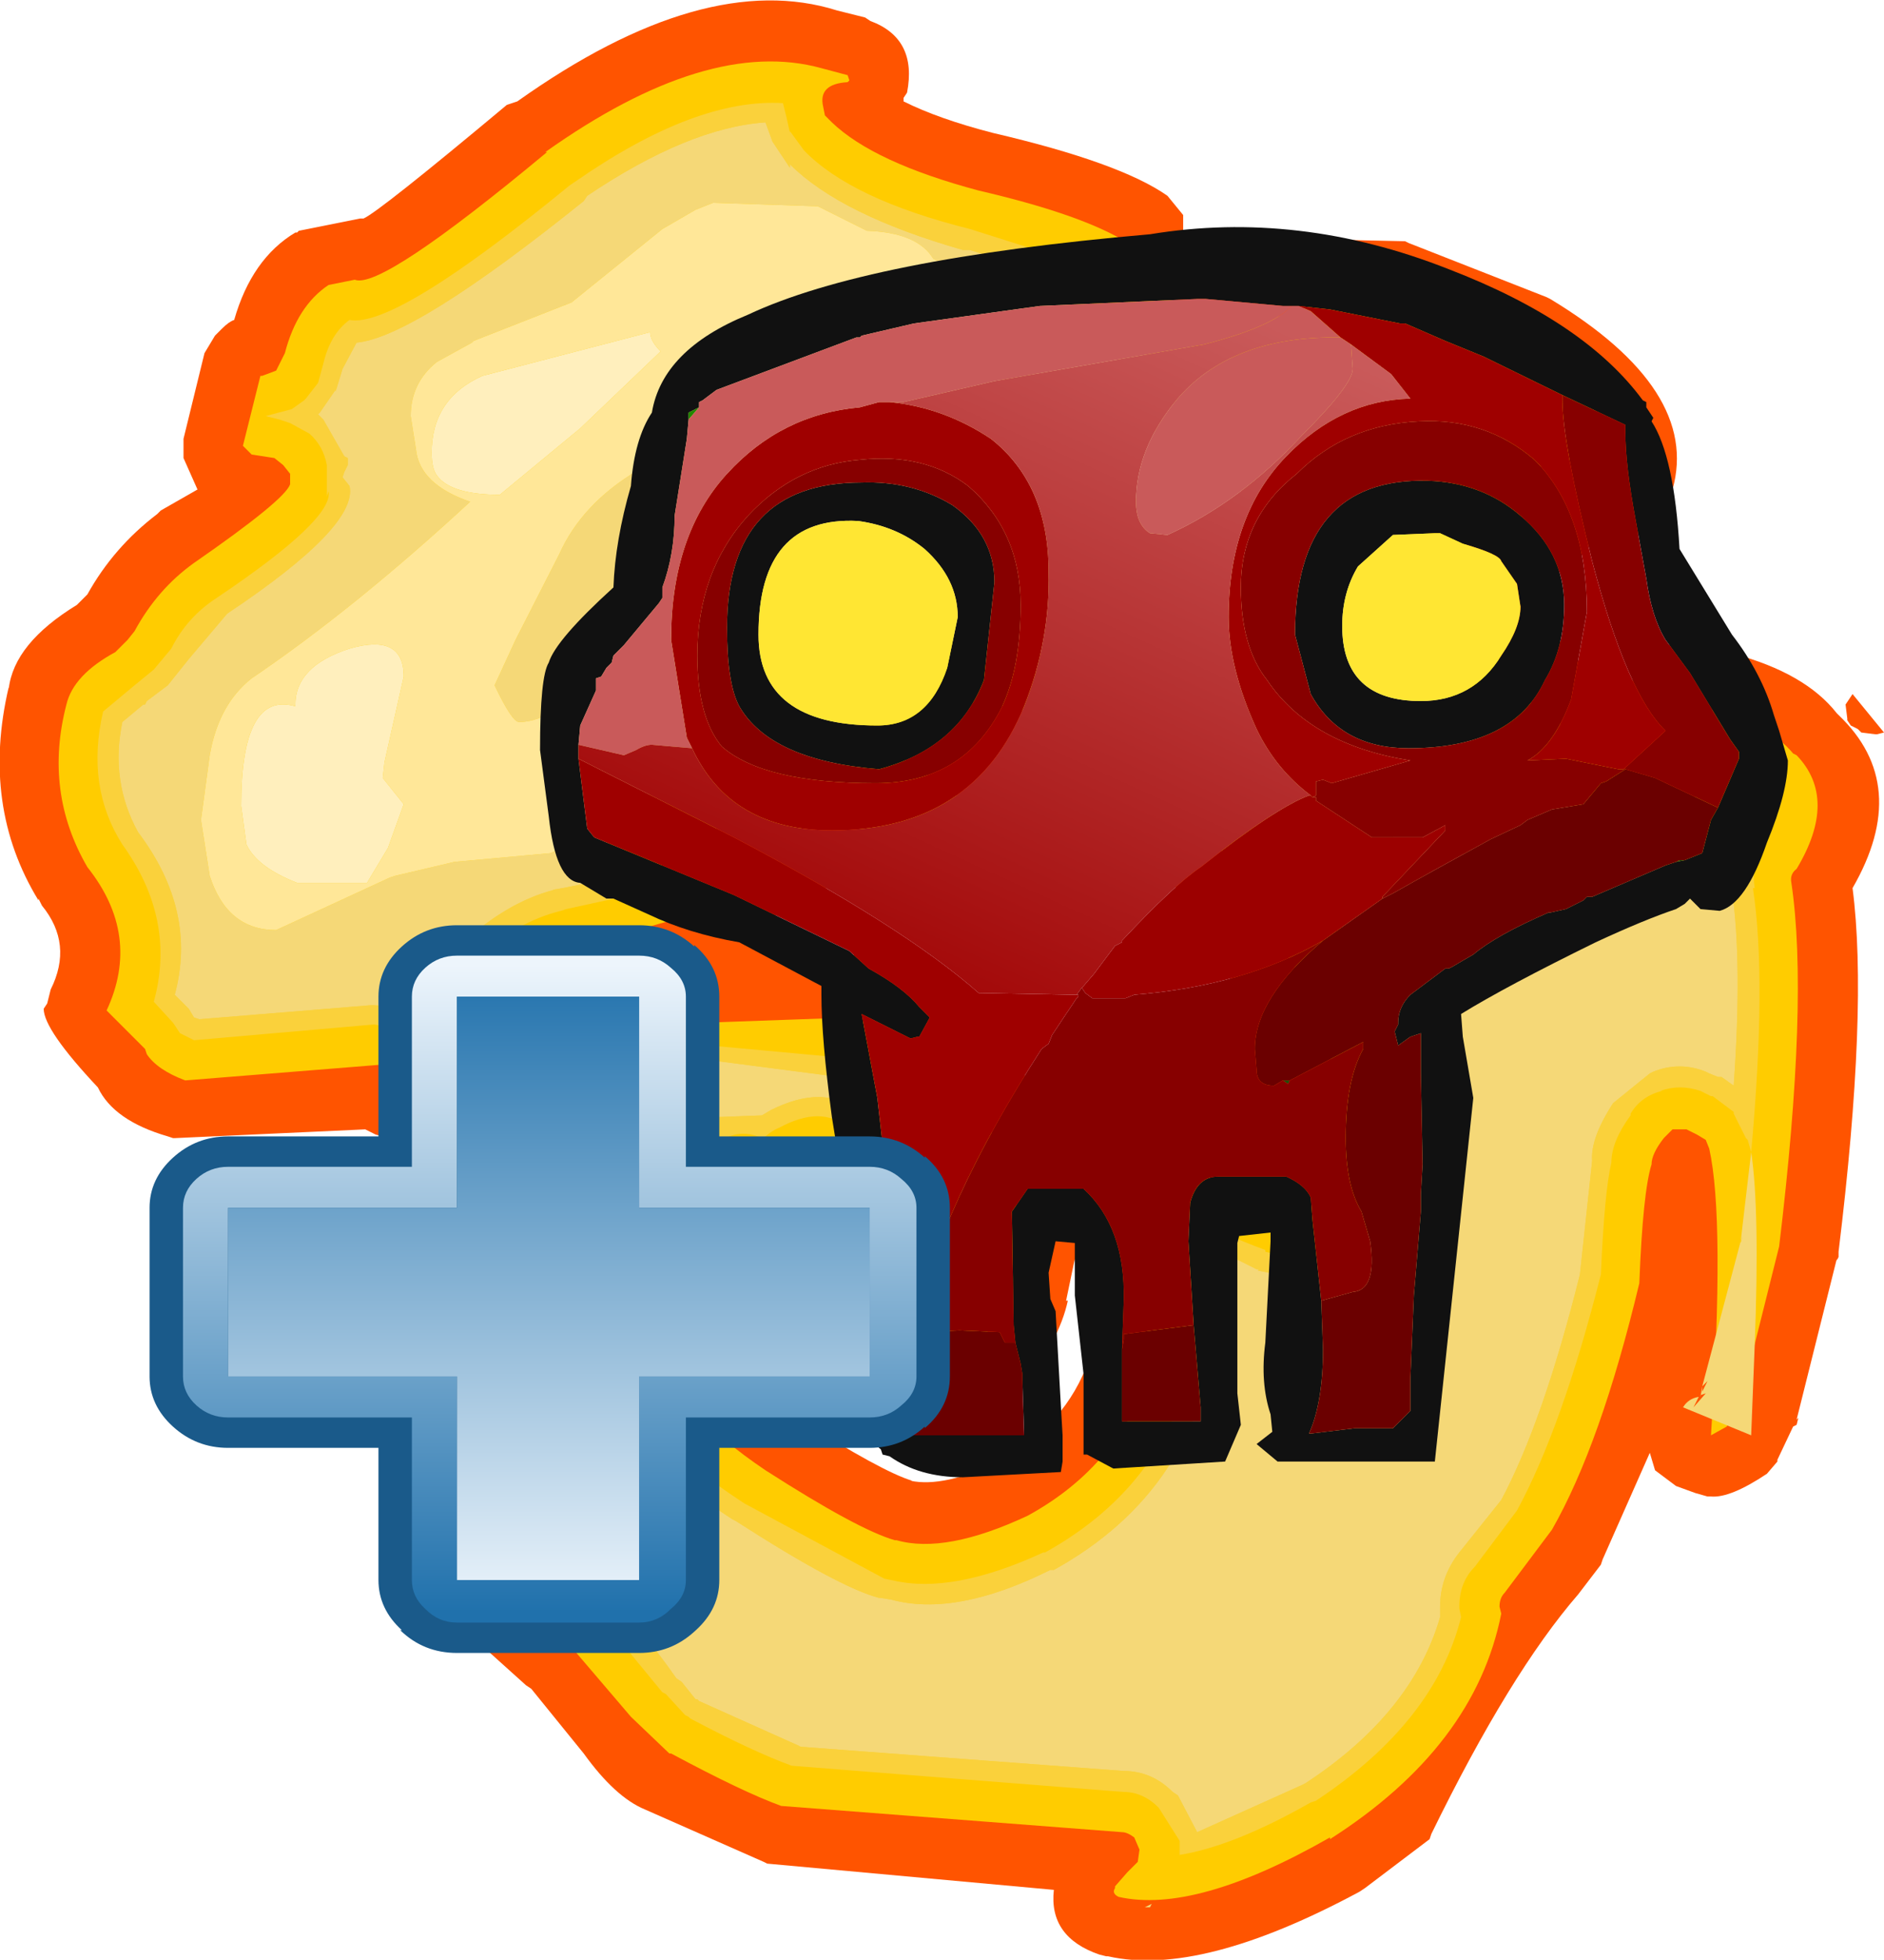 <?xml version="1.0" encoding="UTF-8" standalone="no"?>
<svg xmlns:ffdec="https://www.free-decompiler.com/flash" xmlns:xlink="http://www.w3.org/1999/xlink" ffdec:objectType="frame" height="56.05px" width="53.9px" xmlns="http://www.w3.org/2000/svg">
  <g transform="matrix(1.0, 0.0, 0.0, 1.0, 9.25, 6.5)">
    <use ffdec:characterId="110" height="56.05" transform="matrix(1.0, 0.0, 0.0, 1.0, -9.25, -6.5)" width="53.9" xlink:href="#shape0"/>
    <filter id="filter0">
      <feColorMatrix in="SourceGraphic" result="filterResult0" type="matrix" values="1.788 -0.695 -0.093 0.0 0.067 -0.352 1.445 -0.093 0.0 0.067 -0.352 -0.695 2.047 0.0 0.067 0.0 0.0 0.0 1.0 0.0"/>
    </filter>
    <use ffdec:characterId="55" filter="url(#filter0)" height="23.95" id="am_Plus" transform="matrix(0.956, 0.0, 0.0, 0.869, -4.971, 19.962)" width="23.95" xlink:href="#sprite0"/>
  </g>
  <defs>
    <g id="shape0" transform="matrix(1.0, 0.0, 0.0, 1.0, 9.25, 6.5)">
      <path d="M1.15 -0.25 Q1.6 -0.45 5.25 -3.5 L5.55 -3.6 Q10.9 -7.4 14.7 -6.2 L15.5 -6.0 15.65 -5.9 Q17.0 -5.4 16.7 -3.85 L16.6 -3.7 16.6 -3.6 Q17.6 -3.1 19.15 -2.7 22.8 -1.85 24.15 -0.9 L24.6 -0.35 24.6 -0.3 24.6 0.35 26.7 0.9 28.55 0.35 28.65 0.35 30.95 0.4 31.05 0.45 35.0 2.0 35.1 2.05 Q39.4 4.65 38.6 7.5 L38.55 7.55 Q38.1 9.2 36.35 8.8 L36.15 9.2 Q35.45 10.05 34.65 10.05 35.05 11.85 36.15 12.6 L37.3 13.4 Q37.65 12.2 38.5 11.95 39.25 11.55 40.35 12.2 42.4 12.75 43.3 13.9 L43.35 13.95 Q45.45 15.95 43.75 18.9 44.2 22.35 43.35 29.3 L43.35 29.45 43.3 29.55 43.3 29.5 42.15 34.1 42.2 34.05 42.15 34.25 42.05 34.3 41.6 35.25 41.6 35.3 41.3 35.65 Q40.25 36.35 39.7 36.3 L39.6 36.3 39.25 36.2 38.7 36.0 38.1 35.55 37.95 35.05 36.6 38.1 36.55 38.25 35.9 39.1 Q33.95 41.35 31.7 45.95 L31.65 46.1 29.8 47.5 29.65 47.6 Q25.1 50.05 22.45 49.45 L22.4 49.45 22.2 49.4 Q20.75 48.9 20.9 47.55 L12.7 46.8 12.6 46.75 9.2 45.25 Q8.35 44.9 7.45 43.65 L5.95 41.8 5.8 41.7 4.3 40.35 4.2 40.25 Q3.3 39.2 2.9 38.15 L2.9 38.0 Q2.5 36.45 2.7 32.6 L2.7 32.5 3.05 28.85 3.1 28.8 3.1 28.7 3.15 28.65 Q3.65 26.35 4.6 24.95 L4.5 25.0 4.45 25.0 4.4 25.05 Q3.0 25.95 2.25 26.05 L1.7 26.0 1.5 25.95 1.2 25.8 -4.25 26.05 -4.3 26.05 -4.45 26.0 Q-6.0 25.55 -6.45 24.6 -8.0 22.95 -8.0 22.35 L-7.9 22.2 -7.8 21.8 Q-7.15 20.5 -8.05 19.4 L-8.15 19.2 -8.15 19.25 Q-9.8 16.55 -9.0 13.15 L-9.0 13.2 Q-8.85 11.9 -7.05 10.8 L-6.75 10.5 Q-6.0 9.15 -4.75 8.2 L-4.7 8.15 -4.65 8.1 -3.6 7.5 -4.0 6.6 -4.0 6.05 -3.4 3.6 -3.1 3.1 -2.9 2.9 Q-2.7 2.7 -2.55 2.65 -2.05 0.9 -0.8 0.15 L-0.75 0.15 -0.7 0.1 1.05 -0.25 1.15 -0.25 M43.75 13.35 L44.65 14.45 44.45 14.5 44.4 14.5 44.0 14.45 43.9 14.35 43.7 14.25 43.6 14.1 43.6 14.05 43.55 13.65 43.75 13.35 M20.4 15.65 L19.85 15.5 21.0 16.75 21.2 17.2 21.2 17.25 21.15 17.75 21.05 18.15 21.1 18.15 20.65 18.8 19.9 19.05 14.25 18.9 12.85 18.9 12.95 19.4 Q13.0 19.95 12.55 20.5 L15.45 20.85 15.65 21.0 Q17.65 21.5 19.6 23.7 20.45 24.65 20.9 25.7 L21.35 23.75 21.9 23.05 Q23.45 22.1 23.9 22.1 24.45 21.95 25.2 22.1 L25.25 22.1 Q25.95 22.25 26.45 22.75 L26.5 22.75 26.7 22.8 26.35 22.15 26.35 22.1 24.15 18.5 24.1 18.4 Q23.25 16.95 22.55 16.45 L20.4 15.65 M7.9 22.3 L7.9 22.25 7.5 22.3 7.4 22.3 Q6.85 22.5 6.35 22.95 L6.25 22.95 6.05 23.3 Q6.2 23.1 6.45 23.05 7.35 22.5 7.9 22.3 M15.75 29.55 L15.7 29.55 Q14.95 29.4 14.25 28.75 L14.15 28.65 14.1 28.65 13.15 29.0 12.55 29.0 12.2 28.85 11.1 29.55 11.0 30.2 11.25 31.7 Q11.7 32.85 13.55 34.05 16.0 35.6 16.85 35.85 L16.8 35.85 Q17.75 36.05 19.35 35.3 21.25 34.25 21.9 32.4 L21.5 29.5 21.25 30.7 21.3 30.7 Q21.05 31.85 20.0 33.15 L19.95 33.25 19.95 33.3 Q18.75 34.65 17.45 34.6 L17.35 34.6 15.45 34.4 Q15.15 34.4 15.0 34.2 L14.95 34.2 14.6 33.8 14.35 33.4 14.2 32.85 Q14.2 32.5 14.35 32.2 L14.85 31.8 14.8 31.8 15.4 31.05 15.45 30.95 15.5 30.85 15.75 29.55 M13.75 27.35 L13.65 27.6 13.65 27.75 14.3 27.9 14.2 27.55 13.75 27.35 M27.3 25.95 L27.3 26.0 27.25 24.6 27.05 24.9 26.6 25.45 26.45 25.6 26.6 25.95 Q26.8 26.1 27.25 26.25 L27.3 25.95" fill="#ff5400" fill-rule="evenodd" stroke="none"/>
      <path d="M6.35 -2.15 Q11.0 -5.45 14.25 -4.55 L15.0 -4.35 15.05 -4.2 15.0 -4.15 Q14.15 -4.1 14.3 -3.45 L14.35 -3.2 14.55 -3.0 Q15.75 -1.85 18.75 -1.05 21.55 -0.4 22.85 0.35 L22.65 1.0 22.65 1.3 22.8 1.55 23.05 1.75 26.65 2.7 26.85 2.7 29.35 1.9 29.3 1.9 30.35 2.05 Q32.05 2.55 34.25 3.55 L34.3 3.55 Q37.25 5.35 37.0 7.0 L36.65 7.15 36.6 7.15 35.6 6.65 34.9 6.75 34.6 7.25 34.55 7.55 34.65 8.3 34.6 8.35 33.25 8.05 32.95 8.15 Q32.8 8.2 32.75 8.4 L32.7 8.7 Q33.0 12.75 35.25 14.1 37.7 15.7 38.05 16.25 L38.3 16.5 38.55 16.55 38.8 16.55 39.15 16.45 39.35 16.1 Q39.55 15.5 38.95 13.9 L39.15 13.55 39.6 13.75 39.75 13.8 Q41.35 14.2 42.05 15.05 L42.15 15.1 Q43.35 16.35 42.15 18.35 41.95 18.5 42.0 18.75 42.5 22.1 41.65 29.15 L40.55 33.55 40.15 34.3 39.7 34.55 Q40.1 28.35 39.65 26.35 L39.55 26.1 39.3 25.95 39.0 25.8 38.6 25.8 38.35 26.05 Q38.0 26.5 38.0 26.8 37.75 27.6 37.65 30.2 36.55 34.8 35.15 37.25 L33.8 39.05 Q33.65 39.2 33.65 39.45 L33.7 39.65 Q32.95 43.45 28.8 46.1 L28.8 46.05 Q24.95 48.25 22.75 47.75 22.55 47.65 22.65 47.5 L22.65 47.45 23.0 47.05 23.3 46.75 23.35 46.4 23.2 46.05 Q23.0 45.9 22.85 45.9 L13.1 45.15 Q12.0 44.75 9.95 43.65 L9.9 43.65 8.8 42.6 7.05 40.55 5.5 39.15 5.45 39.1 4.5 37.6 4.5 37.65 Q4.2 36.2 4.4 32.65 L4.75 29.05 Q5.65 25.55 7.3 24.55 L7.35 24.55 9.5 22.9 9.5 22.8 15.1 22.6 Q16.75 23.0 18.4 24.85 20.4 27.25 19.7 30.3 L18.7 32.15 18.65 32.15 Q18.1 32.85 17.55 32.9 L16.4 32.75 17.1 31.4 17.1 31.45 Q17.8 28.8 17.2 28.3 L16.9 28.1 16.05 27.85 15.5 27.6 Q15.25 26.95 14.4 26.8 14.1 26.5 13.55 26.8 L13.3 27.1 13.15 27.15 13.0 27.55 12.95 27.35 13.0 27.35 12.2 27.15 Q12.0 27.0 11.8 27.15 9.7 28.0 9.5 29.05 9.2 29.95 9.35 30.7 L9.45 30.95 9.65 31.1 9.55 31.9 9.6 32.1 Q10.05 33.8 12.65 35.55 15.3 37.25 16.35 37.55 L16.4 37.55 Q17.8 37.95 20.15 36.85 22.8 35.4 23.65 32.65 L23.65 32.4 22.55 26.0 22.95 24.45 23.95 23.8 24.15 23.8 24.95 23.8 25.4 24.1 25.35 24.1 25.05 24.3 24.8 24.65 Q24.35 26.6 25.55 27.3 L27.35 28.25 27.55 28.25 Q28.45 28.4 28.95 26.4 29.45 24.45 27.8 21.25 L27.8 21.2 25.65 17.75 25.65 17.7 Q24.5 15.7 23.5 15.0 L23.45 15.0 Q22.65 14.5 20.85 14.05 17.65 13.1 16.85 14.05 L16.75 14.2 16.5 14.65 16.5 15.05 16.8 15.4 Q18.2 16.15 19.2 17.25 L14.25 17.2 10.95 17.2 10.55 17.35 9.85 18.05 9.55 18.4 9.65 18.8 10.0 19.1 11.1 19.5 7.2 20.6 7.2 20.65 Q6.05 20.85 5.05 21.85 4.9 21.85 4.9 21.95 L3.55 23.55 2.2 24.25 1.9 24.05 1.65 23.95 -3.95 24.4 Q-4.75 24.1 -5.05 23.65 L-5.1 23.5 -6.2 22.4 Q-5.2 20.25 -6.75 18.3 -8.0 16.15 -7.35 13.65 -7.15 12.8 -5.95 12.15 L-5.7 11.9 -5.6 11.8 -5.4 11.55 Q-4.75 10.35 -3.7 9.6 -1.1 7.8 -0.95 7.35 L-0.95 7.05 -1.15 6.8 -1.4 6.6 -2.05 6.5 -2.3 6.25 -1.8 4.25 -1.75 4.25 -1.35 4.1 -1.2 3.8 -1.1 3.6 Q-0.75 2.25 0.15 1.65 L0.9 1.5 Q1.65 1.8 6.4 -2.15 L6.35 -2.15 M26.2 23.85 Q26.45 23.3 26.45 23.8 L26.35 24.15 26.2 24.3 26.2 24.25 26.05 24.15 26.1 23.95 26.2 23.85 M25.75 24.4 L25.55 24.25 25.65 24.25 25.85 24.4 25.75 24.4 M25.95 24.3 L25.85 24.25 25.95 24.25 25.95 24.3 M26.2 24.3 L26.2 24.5 26.0 24.45 25.95 24.4 26.05 24.4 26.2 24.3" fill="#ffcc00" fill-rule="evenodd" stroke="none"/>
      <path d="M8.4 17.1 L7.9 18.0 7.9 18.05 Q7.8 18.4 7.85 18.7 L6.85 18.9 6.55 18.95 6.6 18.95 Q5.25 19.3 3.95 20.5 L3.9 20.6 3.6 20.85 3.55 20.95 3.5 21.0 2.7 22.1 2.65 22.1 2.25 22.3 1.45 22.25 1.35 22.25 -3.55 22.65 -3.7 22.6 -3.85 22.35 -4.25 21.95 Q-3.6 19.55 -5.3 17.3 -6.1 15.85 -5.75 14.15 L-5.15 13.65 -5.1 13.65 -5.05 13.55 -4.45 13.1 -3.85 12.35 -2.75 11.05 Q1.0 8.55 0.75 7.4 L0.55 7.15 0.6 7.0 0.7 6.8 0.7 6.6 0.6 6.55 0.0 5.5 -0.15 5.35 -0.1 5.3 0.35 4.65 0.35 4.7 0.55 4.05 0.95 3.3 Q2.6 3.15 7.45 -0.75 L7.55 -0.9 Q10.45 -2.85 12.65 -3.0 L12.85 -2.45 12.95 -2.3 13.35 -1.7 13.35 -1.8 Q14.8 -0.35 18.3 0.65 L18.5 0.65 20.9 1.4 21.05 1.75 21.05 1.8 21.6 2.75 22.5 3.35 22.6 3.4 26.1 4.3 26.05 4.3 26.2 4.35 27.1 4.45 27.2 4.45 29.7 3.7 29.8 3.7 30.15 3.8 33.55 5.1 33.6 5.1 33.85 5.3 Q33.4 5.6 33.15 6.35 L32.25 6.6 32.1 6.65 32.05 6.75 Q31.55 7.0 31.25 7.55 L31.2 7.65 Q30.95 8.2 31.0 8.85 31.45 13.8 34.15 15.45 L34.25 15.5 36.65 17.25 37.55 18.05 37.5 18.05 38.55 18.3 38.8 18.3 Q39.6 18.3 40.2 17.8 L41.0 16.75 40.7 17.35 Q40.25 18.05 40.3 18.8 L40.3 18.95 Q40.6 21.05 40.35 24.55 L40.0 24.3 39.9 24.3 39.65 24.2 39.55 24.15 Q38.8 23.85 38.05 24.15 L37.95 24.2 36.9 25.05 Q36.25 26.05 36.3 26.7 L35.95 29.95 Q34.9 34.15 33.7 36.4 L32.5 37.9 Q31.95 38.6 31.95 39.45 L31.95 39.5 31.95 39.75 Q31.15 42.5 28.1 44.5 L28.0 44.55 25.0 45.9 24.45 44.85 24.3 44.75 Q23.7 44.15 22.9 44.15 L13.55 43.45 13.65 43.45 10.75 42.15 10.7 42.1 10.65 42.1 10.25 41.6 10.1 41.5 Q9.05 40.0 8.2 39.25 L8.25 39.25 7.9 39.05 6.75 37.95 6.15 37.1 Q5.95 35.8 6.1 32.85 L6.45 29.3 Q7.05 26.95 8.1 26.1 L8.25 26.0 10.9 23.8 14.75 24.3 14.7 24.25 Q15.9 24.6 17.1 26.0 L17.2 26.05 17.45 26.45 16.75 26.2 Q16.25 25.55 15.25 25.25 14.3 24.5 12.8 25.25 L12.55 25.4 11.25 25.45 11.2 25.55 Q7.9 26.9 7.8 28.75 7.45 29.95 7.7 31.05 L7.7 31.1 7.85 31.6 7.85 31.9 7.85 31.95 7.9 32.5 7.95 32.55 Q8.4 34.8 11.7 36.95 L11.8 37.0 Q14.75 38.9 15.9 39.2 L15.95 39.2 16.25 39.25 Q18.1 39.75 20.8 38.4 L20.9 38.4 Q24.15 36.6 25.15 33.35 L25.2 33.15 25.35 32.3 25.35 32.2 24.9 28.9 24.65 28.8 24.75 28.8 24.65 28.8 24.6 28.75 24.2 28.5 23.6 27.9 24.1 27.7 24.15 27.65 24.6 27.4 24.75 28.15 24.9 28.9 26.7 29.8 26.75 29.8 26.75 29.85 26.8 29.85 27.3 29.95 Q28.5 30.3 29.4 29.4 30.15 28.65 30.6 26.8 31.35 24.4 29.4 20.6 L29.35 20.45 29.3 20.3 29.25 20.25 27.15 16.9 27.15 16.85 Q25.8 14.5 24.6 13.7 L24.55 13.7 24.45 13.55 24.35 13.5 Q23.45 12.9 21.25 12.35 16.9 11.15 15.7 12.75 L15.65 12.8 15.2 13.4 15.0 13.85 Q14.6 14.65 14.8 15.45 L14.25 15.45 10.95 15.45 Q10.25 15.45 9.7 15.9 10.1 15.2 10.1 13.75 L9.85 12.6 9.6 11.8 Q9.55 11.1 9.0 10.75 L7.95 12.45 Q6.7 14.15 5.6 14.15 5.4 14.15 4.9 13.1 L5.5 11.8 6.75 9.35 Q7.4 7.9 9.0 6.95 L9.35 6.75 10.2 6.35 12.5 7.6 15.8 9.5 Q16.5 9.5 17.1 8.8 L18.65 8.45 Q19.35 8.1 20.0 8.1 L21.5 9.05 22.7 9.55 23.85 10.6 24.05 11.45 Q24.4 12.7 25.1 13.15 L26.4 13.15 27.1 13.9 31.9 18.75 32.0 18.85 32.05 18.85 32.65 19.4 32.75 19.3 32.8 18.9 32.55 17.55 31.8 15.25 31.65 14.8 Q30.4 11.2 29.75 10.6 L29.6 10.45 29.55 10.25 Q29.55 7.35 27.35 6.3 26.2 5.7 25.65 5.9 L25.55 5.8 Q23.95 4.35 19.3 4.35 L17.7 4.65 16.55 4.5 15.9 3.85 15.8 3.6 15.85 3.4 17.65 3.55 Q19.15 4.25 20.8 4.25 L21.2 4.1 22.05 4.25 22.75 4.0 22.75 3.65 19.05 1.8 Q18.3 1.3 17.45 0.9 17.0 0.15 15.55 0.1 L14.15 -0.6 11.15 -0.7 10.65 -0.5 9.7 0.05 7.1 2.15 4.3 3.25 4.25 3.3 3.25 3.85 Q2.5 4.45 2.5 5.4 L2.65 6.35 Q2.75 7.35 4.2 7.85 0.9 10.9 -2.05 12.9 -3.0 13.65 -3.25 15.1 L-3.5 16.95 -3.25 18.55 Q-2.75 20.1 -1.35 20.1 L1.9 18.6 2.05 18.55 3.75 18.15 6.5 17.9 8.4 17.1 M41.1 15.7 L41.05 16.45 41.0 16.2 40.85 16.0 40.55 15.85 40.45 15.85 40.5 15.95 40.25 15.8 40.55 15.6 40.75 15.4 41.05 15.2 41.1 15.7 M40.55 16.0 L40.75 16.15 40.9 16.35 41.0 16.6 40.95 16.65 40.55 16.05 40.55 16.0 M15.1 16.05 L14.95 15.75 15.15 15.95 15.5 16.05 15.55 16.0 15.55 16.05 15.4 16.45 15.1 16.05 M40.85 26.45 Q41.1 28.1 40.95 32.0 L40.85 34.55 38.9 33.75 Q39.05 33.5 39.35 33.45 L39.2 33.75 39.55 33.35 39.4 33.4 39.4 33.45 39.45 33.15 40.55 29.0 40.85 26.45 M40.55 29.05 L40.6 28.85 40.55 29.0 40.55 29.05 M35.0 5.45 L35.95 5.6 35.9 5.55 36.15 5.65 Q36.45 5.7 36.8 5.9 L37.15 6.15 36.9 6.05 36.85 6.1 36.0 6.45 35.85 6.85 35.85 6.75 Q35.8 6.1 35.0 5.45 M20.9 3.3 L20.75 3.15 21.0 3.25 20.9 3.3 M24.85 11.75 L24.8 11.55 25.1 11.8 24.8 11.8 24.85 11.75 M24.05 27.55 Q23.45 26.75 23.6 25.35 L23.9 25.1 24.05 24.65 23.6 25.3 23.75 24.45 23.75 24.4 23.95 23.8 24.35 23.45 24.65 23.25 24.6 23.3 24.55 24.85 24.65 24.95 24.45 24.9 24.25 24.95 23.9 25.1 23.75 26.0 24.05 27.55 M19.05 6.05 L18.95 6.1 18.65 6.05 18.35 5.85 19.05 6.05 M15.35 3.2 L15.35 3.25 15.35 3.2 M16.2 2.65 L16.55 2.9 16.05 2.75 16.2 2.65 M9.45 12.65 L9.5 13.05 9.5 13.45 9.45 13.25 9.35 12.85 9.45 12.65 M39.45 33.15 L39.45 33.3 39.6 33.0 39.45 33.15 M24.3 24.9 L24.05 24.95 24.25 24.95 24.3 24.9 M23.75 26.0 L23.7 25.7 23.7 26.25 23.75 26.0 M23.65 48.05 L23.5 48.05 23.7 47.95 23.65 48.05" fill="#f5d877" fill-rule="evenodd" stroke="none"/>
      <path d="M24.2 28.5 L24.6 28.75 24.65 28.8 24.75 28.8 24.65 28.8 24.9 28.9 25.35 32.2 25.35 32.3 25.2 33.15 25.15 33.35 Q24.15 36.6 20.9 38.4 L20.8 38.4 Q18.1 39.75 16.25 39.25 L15.95 39.2 15.9 39.2 Q14.75 38.9 11.8 37.0 L11.7 36.95 Q8.4 34.8 7.95 32.55 L7.9 32.5 7.85 31.95 7.85 31.9 7.85 31.6 7.7 31.1 7.7 31.05 Q7.45 29.95 7.8 28.75 7.9 26.9 11.2 25.55 L11.25 25.45 12.55 25.4 12.8 25.25 Q14.3 24.5 15.25 25.25 16.25 25.55 16.75 26.2 L17.45 26.45 17.2 26.05 17.1 26.0 Q15.9 24.6 14.7 24.25 L14.75 24.3 10.9 23.8 8.25 26.0 8.1 26.1 Q7.05 26.95 6.45 29.3 L6.1 32.85 Q5.95 35.8 6.15 37.1 L6.75 37.95 7.9 39.05 8.25 39.25 8.2 39.25 Q9.05 40.0 10.1 41.5 L10.25 41.6 10.65 42.1 10.7 42.1 10.75 42.15 13.65 43.45 13.55 43.45 22.9 44.15 Q23.7 44.15 24.3 44.75 L24.45 44.85 25.0 45.9 28.0 44.55 28.1 44.5 Q31.15 42.5 31.95 39.75 L31.95 39.5 31.95 39.45 Q31.95 38.6 32.5 37.9 L33.7 36.4 Q34.9 34.15 35.95 29.95 L36.3 26.7 Q36.25 26.05 36.9 25.05 L37.95 24.2 38.05 24.15 Q38.8 23.85 39.55 24.15 L39.65 24.2 39.9 24.3 40.0 24.3 40.35 24.55 Q40.6 21.05 40.3 18.95 L40.3 18.8 Q40.25 18.05 40.7 17.35 L41.0 16.75 40.2 17.8 Q39.6 18.3 38.8 18.3 L38.55 18.3 37.5 18.05 37.55 18.05 36.65 17.25 34.25 15.5 34.15 15.45 Q31.45 13.8 31.0 8.85 30.95 8.2 31.2 7.65 L31.25 7.55 Q31.55 7.0 32.05 6.75 L32.1 6.65 32.25 6.6 33.15 6.35 Q33.4 5.6 33.85 5.3 L33.6 5.1 33.55 5.1 30.15 3.8 29.8 3.7 29.7 3.7 27.2 4.45 27.1 4.45 26.2 4.35 26.05 4.3 26.1 4.3 22.6 3.4 22.5 3.35 21.6 2.75 21.05 1.8 21.05 1.75 20.9 1.4 18.5 0.65 18.3 0.65 Q14.8 -0.35 13.35 -1.8 L13.35 -1.7 12.95 -2.3 12.85 -2.45 12.65 -3.0 Q10.45 -2.85 7.55 -0.9 L7.45 -0.75 Q2.6 3.15 0.95 3.3 L0.55 4.05 0.35 4.7 0.35 4.65 -0.1 5.3 -0.15 5.35 0.0 5.5 0.6 6.55 0.7 6.6 0.7 6.8 0.6 7.0 0.55 7.15 0.75 7.4 Q1.0 8.55 -2.75 11.05 L-3.85 12.35 -4.45 13.1 -5.05 13.55 -5.1 13.65 -5.15 13.65 -5.75 14.15 Q-6.1 15.85 -5.3 17.3 -3.6 19.55 -4.25 21.95 L-3.85 22.35 -3.7 22.6 -3.55 22.65 1.35 22.25 1.45 22.25 2.25 22.3 2.65 22.1 2.7 22.1 3.5 21.0 3.55 20.95 3.6 20.85 3.9 20.6 3.95 20.5 Q5.25 19.3 6.6 18.95 L6.55 18.95 6.85 18.9 7.85 18.7 Q7.8 18.4 7.9 18.05 L7.9 18.0 8.4 17.1 8.45 17.05 8.8 16.7 8.9 16.6 8.95 16.6 9.4 16.15 9.7 15.9 Q10.25 15.45 10.95 15.45 L14.25 15.45 14.8 15.45 Q14.6 14.65 15.0 13.85 L15.2 13.4 15.65 12.8 15.7 12.75 Q16.9 11.15 21.25 12.35 23.45 12.9 24.35 13.5 L24.45 13.55 24.55 13.7 24.6 13.7 Q25.8 14.5 27.15 16.85 L27.15 16.9 29.25 20.25 29.3 20.3 29.35 20.45 29.4 20.6 Q31.35 24.4 30.6 26.8 30.15 28.65 29.4 29.4 28.5 30.3 27.3 29.95 L26.8 29.85 26.75 29.85 26.75 29.8 26.7 29.8 24.9 28.9 24.75 28.15 24.9 28.25 25.0 28.35 Q25.6 28.75 26.95 29.25 L26.95 29.3 27.35 29.4 Q28.35 29.65 29.0 29.0 29.65 28.3 30.05 26.6 L30.05 26.7 Q30.7 24.4 28.85 20.7 L28.8 20.6 26.7 17.2 26.65 17.15 Q25.4 14.95 24.25 14.2 L24.1 14.05 Q23.2 13.4 21.15 12.9 17.0 11.8 16.05 13.2 L15.7 13.7 15.5 14.15 Q15.15 14.8 15.45 15.45 L15.45 15.4 15.75 16.05 15.55 16.05 15.55 16.0 15.5 16.05 15.15 15.95 14.95 15.75 15.1 16.05 14.25 16.05 10.95 16.05 Q10.3 16.05 9.8 16.55 L9.2 17.1 9.15 17.1 Q8.6 17.5 8.5 18.1 L8.5 18.15 Q8.35 18.7 8.55 19.15 L6.95 19.5 6.8 19.55 Q5.55 19.85 4.3 20.95 L4.3 21.0 4.0 21.2 3.95 21.35 3.05 22.55 2.95 22.6 2.3 22.95 1.45 22.8 -3.7 23.25 -4.1 23.05 -4.3 22.75 -4.85 22.15 Q-4.2 19.8 -5.75 17.65 -6.8 16.0 -6.3 13.85 L-5.4 13.1 -4.85 12.65 -4.35 12.05 Q-3.9 11.15 -3.05 10.6 0.3 8.35 0.15 7.55 L0.1 7.7 0.1 6.75 0.1 6.8 Q0.0 6.25 -0.4 5.9 L-0.95 5.6 -1.25 5.5 -1.65 5.4 -0.9 5.2 -0.55 4.95 -0.5 4.9 -0.15 4.45 0.0 3.9 Q0.2 3.05 0.75 2.65 2.05 2.9 7.05 -1.2 L7.2 -1.3 Q10.65 -3.7 13.15 -3.55 L13.25 -3.15 13.35 -2.7 13.35 -2.75 13.75 -2.2 Q15.1 -0.8 18.5 0.05 L21.5 1.0 21.55 1.6 21.55 1.55 22.0 2.35 22.8 2.8 26.25 3.8 26.35 3.8 27.05 3.85 27.1 3.85 29.7 3.05 29.95 3.15 30.25 3.2 33.7 4.55 33.75 4.6 33.85 4.65 35.0 5.45 Q34.55 5.5 34.15 5.85 L34.25 5.75 Q33.75 6.0 33.55 6.9 L33.55 6.85 33.45 6.9 33.25 6.9 Q32.75 6.9 32.35 7.2 L32.4 7.15 31.8 7.8 31.7 7.9 31.55 8.8 Q32.0 13.55 34.65 15.05 L34.6 15.05 37.1 16.9 37.15 16.9 37.75 17.55 38.55 17.7 38.8 17.7 39.85 17.35 40.5 16.45 40.45 16.45 40.5 16.4 40.55 16.05 40.95 16.65 41.0 16.6 40.9 16.35 40.75 16.15 40.55 16.0 40.55 15.85 40.85 16.0 41.0 16.2 41.05 16.45 41.1 15.7 41.2 15.8 41.35 15.95 41.35 16.0 Q41.85 16.6 41.15 17.7 40.85 18.25 40.95 18.9 L40.9 18.9 Q41.3 21.5 40.85 26.45 L40.75 26.1 40.7 26.05 40.35 25.35 40.35 25.3 39.75 24.85 39.7 24.85 39.4 24.7 Q38.8 24.5 38.25 24.7 L38.3 24.7 Q37.7 24.85 37.4 25.35 L37.4 25.4 Q36.85 26.15 36.85 26.75 36.65 27.6 36.55 29.95 35.45 34.3 34.15 36.7 L32.95 38.3 Q32.5 38.75 32.5 39.45 L32.5 39.5 32.55 39.75 Q31.8 42.75 28.4 45.0 L28.25 45.05 Q26.05 46.3 24.5 46.55 L24.5 46.2 24.5 46.15 23.9 45.2 Q23.45 44.75 22.9 44.75 L13.4 44.0 Q12.3 43.6 10.5 42.65 L10.45 42.6 10.35 42.55 9.8 41.95 9.7 41.9 7.85 39.65 7.65 39.55 6.25 38.35 6.2 38.3 5.6 37.2 Q5.35 35.85 5.55 32.75 L5.9 29.25 Q6.55 26.5 7.8 25.6 L7.9 25.55 Q10.2 24.1 10.45 23.45 L10.5 23.4 10.5 23.35 14.85 23.75 Q16.15 24.1 17.55 25.6 19.15 27.55 18.55 30.0 L18.5 30.2 Q18.85 28.1 18.05 27.5 L17.3 27.0 16.35 26.75 Q15.95 26.05 15.0 25.75 14.25 25.1 13.05 25.75 12.8 25.85 12.6 26.05 L12.55 26.05 Q12.0 25.8 11.5 26.05 L11.4 26.05 Q8.55 27.25 8.35 28.8 8.05 29.9 8.25 30.95 L8.25 31.0 8.4 31.5 8.4 31.9 8.4 31.95 8.55 32.4 8.5 32.35 Q8.95 34.5 12.05 36.5 L16.05 38.65 16.3 38.7 Q18.0 39.1 20.6 37.9 L20.65 37.9 Q23.8 36.15 24.7 33.0 L24.75 32.3 24.75 32.25 24.2 28.5 M40.55 15.6 L40.5 15.35 40.5 15.3 40.75 15.4 40.55 15.6 M24.05 27.55 L24.15 27.65 24.1 27.7 24.05 27.55" fill="#f5d877" fill-opacity="0.498" fill-rule="evenodd" stroke="none"/>
      <path d="M9.7 15.9 L9.4 16.15 8.95 16.6 8.9 16.6 8.8 16.7 8.45 17.05 8.4 17.1 6.5 17.9 3.75 18.15 2.05 18.55 1.9 18.6 -1.35 20.1 Q-2.75 20.1 -3.25 18.55 L-3.5 16.95 -3.25 15.1 Q-3.0 13.65 -2.05 12.9 0.9 10.9 4.2 7.85 2.75 7.35 2.65 6.35 L2.5 5.4 Q2.5 4.45 3.25 3.85 L4.25 3.3 4.3 3.25 7.1 2.15 9.7 0.05 10.65 -0.5 11.15 -0.7 14.15 -0.6 15.55 0.1 Q17.0 0.15 17.45 0.9 18.3 1.3 19.05 1.8 L22.75 3.65 22.75 4.0 22.05 4.25 21.2 4.1 20.8 4.25 Q19.15 4.25 17.65 3.55 L15.85 3.4 15.8 3.6 15.9 3.85 16.55 4.5 17.7 4.65 19.3 4.35 Q23.95 4.35 25.55 5.8 L25.65 5.9 Q26.2 5.7 27.35 6.3 29.55 7.35 29.55 10.25 L29.6 10.45 29.75 10.6 Q30.4 11.2 31.65 14.8 L31.8 15.25 32.55 17.55 32.8 18.9 32.75 19.3 32.65 19.4 32.05 18.85 32.0 18.85 31.9 18.75 27.1 13.9 26.4 13.15 25.1 13.15 Q24.4 12.7 24.05 11.45 L23.85 10.6 22.7 9.55 21.5 9.05 20.0 8.1 Q19.35 8.1 18.65 8.45 L17.1 8.8 Q16.5 9.5 15.8 9.5 L12.5 7.6 10.2 6.35 9.35 6.75 9.0 6.95 Q7.4 7.9 6.75 9.35 L5.5 11.8 4.9 13.1 Q5.4 14.15 5.6 14.15 6.7 14.15 7.95 12.45 L9.0 10.75 Q9.55 11.1 9.6 11.8 L9.85 12.6 10.1 13.75 Q10.1 15.2 9.7 15.9 M20.9 3.3 L21.0 3.25 20.75 3.15 20.9 3.3 M23.25 7.75 Q23.35 8.4 24.1 8.9 24.95 9.5 26.35 9.5 L27.15 9.35 27.25 8.8 Q26.75 7.45 23.15 5.5 19.4 3.5 19.4 6.1 L19.85 7.0 Q20.55 7.9 21.7 7.9 L22.65 7.8 23.25 7.75 M24.85 11.75 L24.8 11.8 25.1 11.8 24.8 11.55 24.85 11.75 M27.75 10.7 L27.75 11.05 Q27.75 11.5 28.3 12.65 29.0 13.95 29.6 14.25 29.7 13.9 30.0 13.9 L30.0 13.35 Q30.0 12.35 29.6 11.75 29.15 11.05 27.85 10.6 L27.75 10.7 M16.2 2.65 L16.05 2.75 16.55 2.9 16.2 2.65 M15.35 3.2 L15.35 3.25 15.35 3.2 M19.05 6.05 L18.35 5.85 18.65 6.05 18.95 6.1 19.05 6.05 M9.65 3.55 Q9.35 3.25 9.35 3.0 L4.55 4.25 Q3.1 4.9 3.1 6.45 3.1 6.9 3.25 7.1 3.65 7.65 5.05 7.65 L7.35 5.75 9.65 3.55 M9.45 12.65 L9.35 12.85 9.45 13.25 9.5 13.45 9.5 13.05 9.45 12.65 M1.75 15.3 L2.3 12.85 Q2.3 11.6 0.75 12.05 -0.8 12.55 -0.8 13.65 L-0.8 13.7 Q-2.35 13.25 -2.35 16.55 L-2.2 17.65 Q-1.9 18.3 -0.75 18.75 L1.25 18.75 1.85 17.75 2.3 16.5 1.7 15.75 1.75 15.3" fill="#ffe798" fill-rule="evenodd" stroke="none"/>
      <path d="M23.25 7.75 L22.65 7.8 21.7 7.9 Q20.55 7.9 19.85 7.0 L19.4 6.1 Q19.4 3.5 23.15 5.5 26.75 7.45 27.25 8.8 L27.15 9.35 26.35 9.5 Q24.95 9.5 24.1 8.9 23.35 8.4 23.25 7.75 M27.75 10.7 L27.85 10.6 Q29.15 11.05 29.6 11.75 30.0 12.35 30.0 13.35 L30.0 13.9 Q29.7 13.9 29.6 14.25 29.0 13.95 28.3 12.65 27.75 11.5 27.75 11.05 L27.75 10.7 M9.65 3.55 L7.35 5.75 5.05 7.65 Q3.65 7.65 3.25 7.1 3.1 6.9 3.1 6.45 3.1 4.9 4.55 4.25 L9.35 3.0 Q9.35 3.25 9.65 3.55 M1.75 15.3 L1.7 15.75 2.3 16.5 1.85 17.75 1.25 18.75 -0.75 18.75 Q-1.9 18.3 -2.2 17.65 L-2.35 16.55 Q-2.35 13.25 -0.8 13.7 L-0.8 13.65 Q-0.8 12.55 0.75 12.05 2.3 11.6 2.3 12.85 L1.75 15.3" fill="#ffefbd" fill-rule="evenodd" stroke="none"/>
      <path d="M39.9 16.6 L40.5 15.2 40.5 15.0 40.25 14.65 39.1 12.75 38.4 11.8 Q38.0 11.15 37.85 10.05 L37.55 8.4 Q37.25 6.8 37.25 5.85 L37.25 5.65 35.45 4.8 33.2 3.7 32.1 3.25 30.95 2.75 30.8 2.75 28.8 2.35 27.9 2.25 27.7 2.25 27.45 2.25 25.25 2.05 25.15 2.05 25.0 2.05 20.5 2.25 16.9 2.75 15.4 3.1 15.35 3.15 15.25 3.15 11.25 4.65 10.85 4.95 10.75 5.0 10.75 5.15 10.45 5.3 10.45 5.5 10.4 6.05 10.05 8.25 Q10.05 9.35 9.7 10.3 L9.7 10.6 9.6 10.75 8.6 11.95 8.3 12.25 8.25 12.45 8.1 12.6 7.95 12.85 7.8 12.9 7.8 13.2 7.8 13.25 7.35 14.25 7.3 14.8 7.3 14.95 7.3 15.2 7.55 17.2 7.75 17.45 11.75 19.1 15.05 20.7 15.6 21.2 Q16.6 21.75 17.05 22.3 L17.1 22.35 17.35 22.6 17.05 23.15 17.0 23.15 16.8 23.2 16.4 23.0 15.4 22.5 15.85 24.9 16.2 28.0 16.6 30.8 16.6 31.55 16.6 32.6 16.6 32.8 16.6 34.15 16.6 34.55 16.75 34.55 20.05 34.55 20.0 32.95 20.0 32.8 19.95 32.5 19.8 31.9 19.75 31.4 19.7 28.15 20.15 27.5 21.75 27.5 Q22.95 28.6 22.9 30.7 L22.85 32.1 22.85 33.6 22.85 34.15 25.1 34.15 25.1 33.75 24.9 31.4 24.75 29.0 24.8 27.9 Q25.0 27.15 25.6 27.15 L27.55 27.15 Q28.1 27.4 28.25 27.75 L28.3 28.4 28.55 30.7 28.6 32.1 Q28.6 33.6 28.2 34.5 L28.25 34.5 29.5 34.35 29.7 34.35 29.75 34.35 30.6 34.35 31.1 33.85 31.1 32.95 31.2 30.55 31.4 28.15 31.4 27.65 31.45 26.8 31.4 24.2 31.4 23.05 31.1 23.15 30.75 23.4 30.65 23.0 30.75 22.8 30.75 22.75 Q30.75 22.3 31.1 21.95 L32.1 21.2 32.2 21.2 32.3 21.15 Q32.55 21.0 32.9 20.8 33.55 20.25 35.05 19.6 L35.1 19.6 35.55 19.5 36.05 19.25 36.15 19.15 36.3 19.15 38.4 18.25 38.7 18.15 38.95 18.1 39.45 17.9 39.7 16.95 39.9 16.6 M41.3 17.6 Q40.7 19.35 39.95 19.55 L39.4 19.5 39.1 19.2 38.95 19.35 38.7 19.5 Q37.8 19.8 36.4 20.45 33.85 21.7 32.55 22.5 L32.6 23.15 32.9 24.9 31.8 35.3 27.3 35.3 26.7 34.8 27.15 34.45 27.1 33.95 Q26.8 33.05 26.95 31.9 L27.1 29.0 27.1 28.75 26.2 28.85 26.15 29.05 26.15 31.65 26.15 33.35 26.25 34.25 25.8 35.3 22.6 35.5 21.85 35.1 21.75 35.1 21.75 32.8 21.5 30.55 21.5 29.05 20.95 29.0 20.75 29.9 20.8 30.65 20.95 31.0 21.1 33.7 21.15 34.55 21.15 34.95 21.15 35.3 21.1 35.6 18.3 35.75 Q17.05 35.75 16.2 35.15 L16.0 35.1 15.95 34.95 Q15.15 34.35 15.05 32.95 L15.1 28.85 14.55 25.45 Q14.25 23.2 14.25 21.95 L14.25 21.7 11.9 20.45 Q10.45 20.2 9.3 19.65 L8.3 19.2 8.1 19.2 7.35 18.75 Q6.65 18.7 6.45 16.85 L6.2 14.95 Q6.2 12.85 6.45 12.45 6.65 11.8 8.3 10.3 8.35 8.95 8.8 7.4 8.9 6.05 9.4 5.3 9.7 3.5 12.15 2.5 15.55 0.9 23.65 0.2 27.9 -0.5 32.2 1.2 36.1 2.7 37.75 4.95 L37.85 5.0 37.85 5.15 38.05 5.45 38.0 5.55 Q38.65 6.55 38.8 9.2 L40.3 11.65 Q41.15 12.75 41.5 13.95 L41.65 14.4 41.9 15.25 Q41.9 16.15 41.3 17.6 M34.25 8.25 Q35.5 9.3 35.5 10.8 35.5 12.05 34.95 12.95 34.05 14.9 31.05 14.9 29.1 14.9 28.25 13.35 L27.8 11.65 Q27.8 7.15 31.6 7.25 33.15 7.3 34.25 8.25 M33.7 9.55 Q33.65 9.35 32.6 9.05 L31.95 8.75 31.8 8.75 30.6 8.8 29.6 9.7 Q29.15 10.45 29.15 11.4 29.15 13.55 31.4 13.55 32.9 13.55 33.7 12.25 34.25 11.45 34.25 10.85 L34.15 10.2 33.7 9.55 M19.2 10.15 L18.9 12.95 Q18.15 14.9 15.9 15.5 12.8 15.25 11.9 13.7 11.55 13.05 11.55 11.45 11.55 7.3 15.4 7.3 16.85 7.25 18.0 7.95 19.2 8.8 19.2 10.15 M15.3 8.4 Q12.45 8.25 12.45 11.65 12.45 14.25 15.85 14.25 17.3 14.25 17.85 12.6 L18.15 11.15 Q18.15 10.05 17.2 9.2 16.4 8.55 15.3 8.4" fill="#111111" fill-rule="evenodd" stroke="none"/>
      <path d="M38.95 18.1 L38.7 18.15 38.8 18.1 38.95 18.1 M27.45 24.4 L27.55 24.4 27.65 24.4 27.6 24.5 27.45 24.4" fill="#1b4d0c" fill-rule="evenodd" stroke="none"/>
      <path d="M10.45 5.5 L10.45 5.3 10.75 5.15 10.45 5.5" fill="#208700" fill-rule="evenodd" stroke="none"/>
      <path d="M30.3 19.2 L30.6 19.05 Q31.75 18.4 33.4 17.5 L34.25 17.1 34.45 16.95 35.15 16.65 36.05 16.5 36.55 15.9 36.7 15.85 37.25 15.5 38.1 15.75 39.9 16.6 39.7 16.95 39.45 17.9 38.95 18.1 38.8 18.1 38.7 18.15 38.4 18.25 36.3 19.15 36.15 19.15 36.05 19.25 35.55 19.5 35.1 19.6 35.05 19.6 Q33.55 20.25 32.9 20.8 32.55 21.0 32.3 21.15 L32.2 21.2 32.1 21.2 31.1 21.95 Q30.75 22.3 30.75 22.75 L30.75 22.8 30.65 23.0 30.75 23.4 31.1 23.15 31.4 23.05 31.4 24.2 31.45 26.8 31.4 27.65 31.4 28.15 31.2 30.55 31.1 32.95 31.1 33.85 30.6 34.35 29.75 34.35 29.7 34.35 29.5 34.35 28.25 34.5 28.2 34.5 Q28.6 33.6 28.6 32.1 L28.55 30.7 29.45 30.45 Q30.15 30.4 29.95 29.0 L29.7 28.15 Q29.25 27.4 29.25 26.05 29.25 24.4 29.75 23.5 L29.75 23.3 27.65 24.4 27.55 24.4 27.45 24.4 27.2 24.55 Q26.7 24.55 26.7 24.1 L26.65 23.5 Q26.65 22.05 28.6 20.4 L30.3 19.2 M24.9 31.4 L25.1 33.75 25.1 34.15 22.85 34.15 22.85 33.6 22.85 32.1 22.9 31.8 22.9 31.65 22.95 31.65 24.9 31.4 M19.8 31.9 L19.95 32.5 20.0 32.8 20.0 32.95 20.05 34.55 16.75 34.55 16.7 33.35 16.8 31.95 16.85 31.85 16.85 31.6 16.85 31.55 17.05 31.6 17.1 31.6 18.2 31.55 19.35 31.6 19.5 31.9 19.8 31.9" fill="#6b0000" fill-rule="evenodd" stroke="none"/>
      <path d="M35.45 4.8 L37.25 5.65 37.25 5.85 Q37.25 6.8 37.55 8.4 L37.85 10.05 Q38.0 11.15 38.4 11.8 L39.1 12.75 40.25 14.65 40.5 15.0 40.5 15.2 39.9 16.6 38.1 15.75 37.25 15.5 36.7 15.85 36.55 15.9 36.05 16.5 35.15 16.65 34.45 16.95 34.25 17.1 33.4 17.5 Q31.75 18.4 30.6 19.05 L30.3 19.2 30.3 19.15 32.1 17.25 32.1 17.1 31.45 17.45 30.0 17.45 28.4 16.4 28.4 16.3 28.3 16.3 28.4 16.25 28.4 15.85 28.6 15.8 28.85 15.9 31.1 15.25 Q28.25 14.8 27.0 12.95 26.25 12.0 26.25 10.3 26.25 8.3 27.85 7.05 29.25 5.65 31.35 5.55 33.25 5.45 34.65 6.65 36.15 8.15 36.15 11.0 L35.7 13.5 Q35.2 14.85 34.45 15.25 L35.55 15.2 37.05 15.5 37.2 15.5 38.4 14.4 Q37.3 13.35 36.3 9.55 35.45 6.15 35.45 4.95 L35.45 4.8 M28.55 30.7 L28.3 28.4 28.25 27.75 Q28.1 27.4 27.55 27.15 L25.6 27.15 Q25.0 27.15 24.8 27.9 L24.75 29.0 24.9 31.4 22.95 31.65 22.9 31.65 22.9 31.8 22.85 32.1 22.9 30.7 Q22.95 28.6 21.75 27.5 L20.15 27.5 19.7 28.15 19.75 31.4 19.8 31.9 19.5 31.9 19.35 31.6 18.2 31.55 17.1 31.6 17.05 31.6 16.85 31.55 Q17.7 27.9 20.55 23.5 L20.75 23.35 20.85 23.1 21.55 22.05 21.6 22.0 21.6 21.95 21.55 21.95 21.7 21.75 21.8 21.9 22.0 22.05 22.95 22.05 23.2 21.95 Q26.35 21.7 28.6 20.4 26.65 22.05 26.65 23.5 L26.7 24.1 Q26.7 24.55 27.2 24.55 L27.45 24.4 27.6 24.5 27.65 24.4 29.75 23.3 29.75 23.5 Q29.25 24.4 29.25 26.05 29.25 27.4 29.7 28.15 L29.95 29.0 Q30.15 30.4 29.45 30.45 L28.55 30.7 M16.75 34.55 L16.6 34.55 16.6 34.15 16.6 32.8 16.6 32.6 16.6 31.55 16.75 31.55 16.85 31.6 16.85 31.85 16.8 31.95 16.7 33.35 16.75 34.55 M34.25 8.25 Q33.15 7.3 31.6 7.25 27.8 7.15 27.8 11.65 L28.25 13.35 Q29.1 14.9 31.05 14.9 34.05 14.9 34.95 12.95 35.5 12.05 35.5 10.8 35.5 9.3 34.25 8.25 M12.15 8.25 Q13.5 6.8 15.35 6.65 17.2 6.45 18.45 7.4 19.95 8.7 19.95 10.8 19.95 12.6 19.4 13.75 18.3 15.9 15.8 15.9 12.6 15.9 11.4 14.85 10.7 14.0 10.7 12.25 10.7 9.85 12.15 8.25 M19.2 10.15 Q19.2 8.8 18.0 7.95 16.85 7.25 15.4 7.3 11.55 7.3 11.55 11.45 11.55 13.05 11.9 13.7 12.8 15.25 15.9 15.5 18.15 14.9 18.9 12.95 L19.2 10.15" fill="#870000" fill-rule="evenodd" stroke="none"/>
      <path d="M35.45 4.8 L35.45 4.95 Q35.45 6.15 36.3 9.55 37.3 13.35 38.4 14.4 L37.2 15.5 37.05 15.5 35.55 15.2 34.45 15.25 Q35.2 14.85 35.7 13.5 L36.15 11.0 Q36.15 8.15 34.65 6.65 33.25 5.45 31.35 5.55 29.25 5.65 27.85 7.05 26.25 8.3 26.25 10.3 26.25 12.0 27.0 12.95 28.25 14.8 31.1 15.25 L28.85 15.9 28.6 15.8 28.4 15.85 28.4 16.25 28.3 16.3 28.25 16.25 Q27.25 15.5 26.7 14.35 25.9 12.6 25.9 11.15 25.9 8.25 27.55 6.55 29.1 4.95 31.1 4.9 L30.55 4.2 29.4 3.35 29.1 3.15 28.25 2.4 27.9 2.25 28.8 2.35 30.8 2.75 30.95 2.75 32.1 3.25 33.2 3.7 35.45 4.8 M16.6 31.55 L16.6 30.8 16.2 28.0 15.85 24.9 15.4 22.5 16.4 23.0 16.8 23.2 17.0 23.15 17.05 23.15 17.35 22.6 17.1 22.35 17.05 22.3 Q16.6 21.75 15.6 21.2 L15.05 20.7 11.75 19.1 7.75 17.45 7.55 17.2 7.3 15.2 11.75 17.45 Q16.6 20.0 18.75 21.9 L21.5 21.95 21.55 21.95 21.6 21.95 21.6 22.0 21.55 22.05 20.85 23.1 20.75 23.35 20.55 23.5 Q17.7 27.9 16.85 31.55 L16.85 31.6 16.75 31.55 16.6 31.55 M16.2 5.0 Q17.75 5.15 19.1 6.05 20.75 7.35 20.75 9.85 20.8 11.8 20.05 13.7 18.6 17.25 14.55 17.25 11.65 17.25 10.55 14.9 L10.4 14.6 9.95 11.8 Q9.95 8.8 11.55 7.05 13.1 5.35 15.35 5.15 L15.9 5.0 16.2 5.0 M12.15 8.25 Q10.7 9.85 10.7 12.25 10.7 14.0 11.4 14.85 12.6 15.9 15.8 15.9 18.3 15.9 19.4 13.75 19.95 12.6 19.95 10.8 19.95 8.7 18.45 7.4 17.2 6.45 15.35 6.65 13.5 6.8 12.15 8.25" fill="#9f0000" fill-rule="evenodd" stroke="none"/>
      <path d="M28.3 16.3 L28.4 16.3 28.4 16.4 30.0 17.45 31.45 17.45 32.1 17.1 32.1 17.25 30.3 19.15 30.3 19.2 28.6 20.4 Q26.35 21.7 23.2 21.95 L22.95 22.05 22.0 22.05 21.8 21.9 21.7 21.75 21.75 21.7 22.05 21.35 22.65 20.55 22.85 20.45 22.85 20.4 Q24.35 18.8 25.1 18.3 27.25 16.6 28.2 16.25 L28.25 16.25 28.3 16.3" fill="#9c0000" fill-rule="evenodd" stroke="none"/>
      <path d="M33.7 9.55 L34.15 10.2 34.25 10.85 Q34.25 11.45 33.7 12.25 32.9 13.55 31.4 13.55 29.15 13.55 29.15 11.4 29.15 10.45 29.6 9.7 L30.6 8.8 31.8 8.75 31.95 8.75 32.6 9.05 Q33.65 9.35 33.7 9.55 M15.3 8.4 Q16.4 8.55 17.2 9.2 18.15 10.05 18.15 11.15 L17.85 12.6 Q17.3 14.25 15.85 14.25 12.45 14.25 12.45 11.65 12.45 8.25 15.3 8.4" fill="#ffe633" fill-rule="evenodd" stroke="none"/>
      <path d="M7.3 14.8 L7.35 14.25 7.8 13.25 7.8 13.2 7.8 12.9 7.95 12.85 8.1 12.6 8.25 12.45 8.3 12.25 8.6 11.95 9.6 10.75 9.7 10.6 9.7 10.3 Q10.05 9.35 10.05 8.25 L10.4 6.05 10.45 5.5 10.75 5.15 10.75 5.0 10.85 4.95 11.25 4.65 15.25 3.15 15.35 3.15 15.4 3.1 16.9 2.75 20.5 2.25 25.0 2.05 25.15 2.05 25.25 2.05 27.45 2.25 27.7 2.25 Q27.15 2.85 25.2 3.35 L19.2 4.4 16.6 5.0 16.2 5.0 15.9 5.0 15.35 5.15 Q13.1 5.35 11.55 7.05 9.95 8.8 9.95 11.8 L10.4 14.6 10.55 14.9 9.4 14.8 Q9.2 14.8 8.95 14.95 L8.6 15.1 7.3 14.8 M29.4 3.35 L29.45 4.05 Q29.45 4.5 28.0 5.95 26.25 7.85 24.15 8.8 L23.65 8.75 Q23.25 8.5 23.25 7.85 23.25 6.35 24.4 4.95 25.95 3.1 29.1 3.15 L29.4 3.35" fill="#c95a5a" fill-rule="evenodd" stroke="none"/>
      <path d="M7.3 15.2 L7.3 14.95 7.3 14.8 8.6 15.1 8.95 14.95 Q9.2 14.8 9.4 14.8 L10.55 14.9 Q11.65 17.25 14.55 17.25 18.6 17.25 20.05 13.7 20.8 11.8 20.75 9.85 20.75 7.35 19.1 6.05 17.75 5.15 16.2 5.0 L16.6 5.0 19.2 4.4 25.2 3.35 Q27.15 2.85 27.7 2.25 L27.9 2.25 28.25 2.4 29.1 3.15 Q25.95 3.1 24.4 4.95 23.25 6.35 23.25 7.85 23.25 8.5 23.65 8.75 L24.15 8.8 Q26.25 7.85 28.0 5.95 29.45 4.5 29.45 4.05 L29.4 3.35 30.55 4.2 31.1 4.9 Q29.1 4.95 27.55 6.55 25.9 8.25 25.9 11.15 25.9 12.6 26.7 14.35 27.25 15.5 28.25 16.25 L28.2 16.25 Q27.25 16.6 25.1 18.3 24.35 18.8 22.85 20.4 L22.85 20.45 22.65 20.55 22.05 21.35 21.75 21.7 21.7 21.75 21.55 21.95 21.5 21.95 18.75 21.9 Q16.6 20.0 11.75 17.45 L7.3 15.2" fill="url(#gradient0)" fill-rule="evenodd" stroke="none"/>
    </g>
    <linearGradient gradientTransform="matrix(0.006, -0.013, 0.011, 0.005, 19.2, 12.05)" gradientUnits="userSpaceOnUse" id="gradient0" spreadMethod="pad" x1="-819.2" x2="819.2">
      <stop offset="0.0" stop-color="#9f0000"/>
      <stop offset="1.0" stop-color="#c95a5a"/>
    </linearGradient>
    <g id="sprite0" transform="matrix(1.0, 0.0, 0.0, 1.0, 11.95, 11.95)">
      <use ffdec:characterId="54" height="23.95" transform="matrix(1.0, 0.0, 0.0, 1.0, -11.95, -11.95)" width="23.95" xlink:href="#shape1"/>
    </g>
    <g id="shape1" transform="matrix(1.0, 0.0, 0.0, 1.0, 11.95, 11.95)">
      <path d="M4.35 -11.3 Q5.1 -10.6 5.1 -9.6 L5.1 -5.0 9.6 -5.0 Q10.55 -5.0 11.25 -4.3 L11.25 -4.35 Q12.0 -3.65 12.0 -2.65 L12.0 2.9 Q12.0 3.9 11.25 4.6 L11.25 4.55 Q10.55 5.25 9.6 5.25 L5.1 5.25 5.1 9.6 Q5.1 10.55 4.4 11.25 L4.35 11.3 Q3.65 12.0 2.7 12.0 L-2.75 12.0 Q-3.75 12.0 -4.45 11.25 L-4.4 11.25 Q-5.1 10.55 -5.1 9.6 L-5.1 5.25 -9.6 5.25 Q-10.55 5.25 -11.25 4.55 -11.95 3.85 -11.95 2.9 L-11.95 -2.65 Q-11.95 -3.6 -11.25 -4.3 -10.55 -5.0 -9.6 -5.0 L-5.1 -5.0 -5.1 -9.6 Q-5.1 -10.55 -4.4 -11.25 -3.7 -11.95 -2.75 -11.95 L2.7 -11.95 Q3.65 -11.95 4.35 -11.25 L4.35 -11.3 M2.0 -1.95 Q1.7 -2.25 1.7 -2.65 L1.7 -8.6 -1.75 -8.6 -1.75 -2.65 Q-1.75 -2.25 -2.05 -1.95 -2.35 -1.65 -2.75 -1.65 L-8.6 -1.65 -8.6 1.9 -2.75 1.9 Q-2.35 1.9 -2.05 2.2 -1.75 2.5 -1.75 2.9 L-1.75 8.6 1.7 8.6 1.7 2.9 Q1.7 2.5 2.0 2.2 2.3 1.9 2.7 1.9 L8.6 1.9 8.6 -1.65 2.7 -1.65 Q2.3 -1.65 2.0 -1.95" fill="#1a5a8a" fill-rule="evenodd" stroke="none"/>
      <path d="M3.65 -10.55 Q4.1 -10.15 4.1 -9.6 L4.1 -4.0 9.6 -4.0 Q10.15 -4.0 10.55 -3.6 11.0 -3.2 11.0 -2.65 L11.0 2.9 Q11.0 3.45 10.55 3.85 10.15 4.25 9.6 4.25 L4.1 4.25 4.1 9.6 Q4.1 10.15 3.65 10.55 3.25 11.0 2.7 11.0 L-2.75 11.0 Q-3.3 11.0 -3.7 10.55 -4.1 10.15 -4.1 9.6 L-4.1 4.25 -9.6 4.25 Q-10.15 4.25 -10.55 3.85 -10.95 3.45 -10.95 2.9 L-10.95 -2.65 Q-10.95 -3.2 -10.55 -3.6 -10.15 -4.0 -9.6 -4.0 L-4.1 -4.0 -4.1 -9.6 Q-4.1 -10.15 -3.7 -10.55 -3.3 -10.95 -2.75 -10.95 L2.7 -10.95 Q3.25 -10.95 3.65 -10.55 M2.7 -2.65 L2.7 -9.6 -2.75 -9.6 -2.75 -2.65 -9.6 -2.65 -9.6 2.9 -2.75 2.9 -2.75 9.6 2.7 9.6 2.7 2.9 9.6 2.9 9.6 -2.65 2.7 -2.65" fill="url(#gradient1)" fill-rule="evenodd" stroke="none"/>
      <path d="M2.7 -2.65 L9.6 -2.65 9.6 2.9 2.7 2.9 2.7 9.6 -2.75 9.6 -2.75 2.9 -9.6 2.9 -9.6 -2.65 -2.75 -2.65 -2.75 -9.6 2.7 -9.6 2.7 -2.65" fill="url(#gradient2)" fill-rule="evenodd" stroke="none"/>
    </g>
    <linearGradient gradientTransform="matrix(0.0, -0.013, 0.013, 0.0, 0.0, 0.0)" gradientUnits="userSpaceOnUse" id="gradient1" spreadMethod="pad" x1="-819.2" x2="819.2">
      <stop offset="0.0" stop-color="#2071ac"/>
      <stop offset="1.0" stop-color="#edf5fc"/>
    </linearGradient>
    <linearGradient gradientTransform="matrix(0.0, 0.013, -0.012, 0.0, 0.0, 0.0)" gradientUnits="userSpaceOnUse" id="gradient2" spreadMethod="pad" x1="-819.2" x2="819.2">
      <stop offset="0.0" stop-color="#2071ac"/>
      <stop offset="1.0" stop-color="#edf5fc"/>
    </linearGradient>
  </defs>
</svg>
